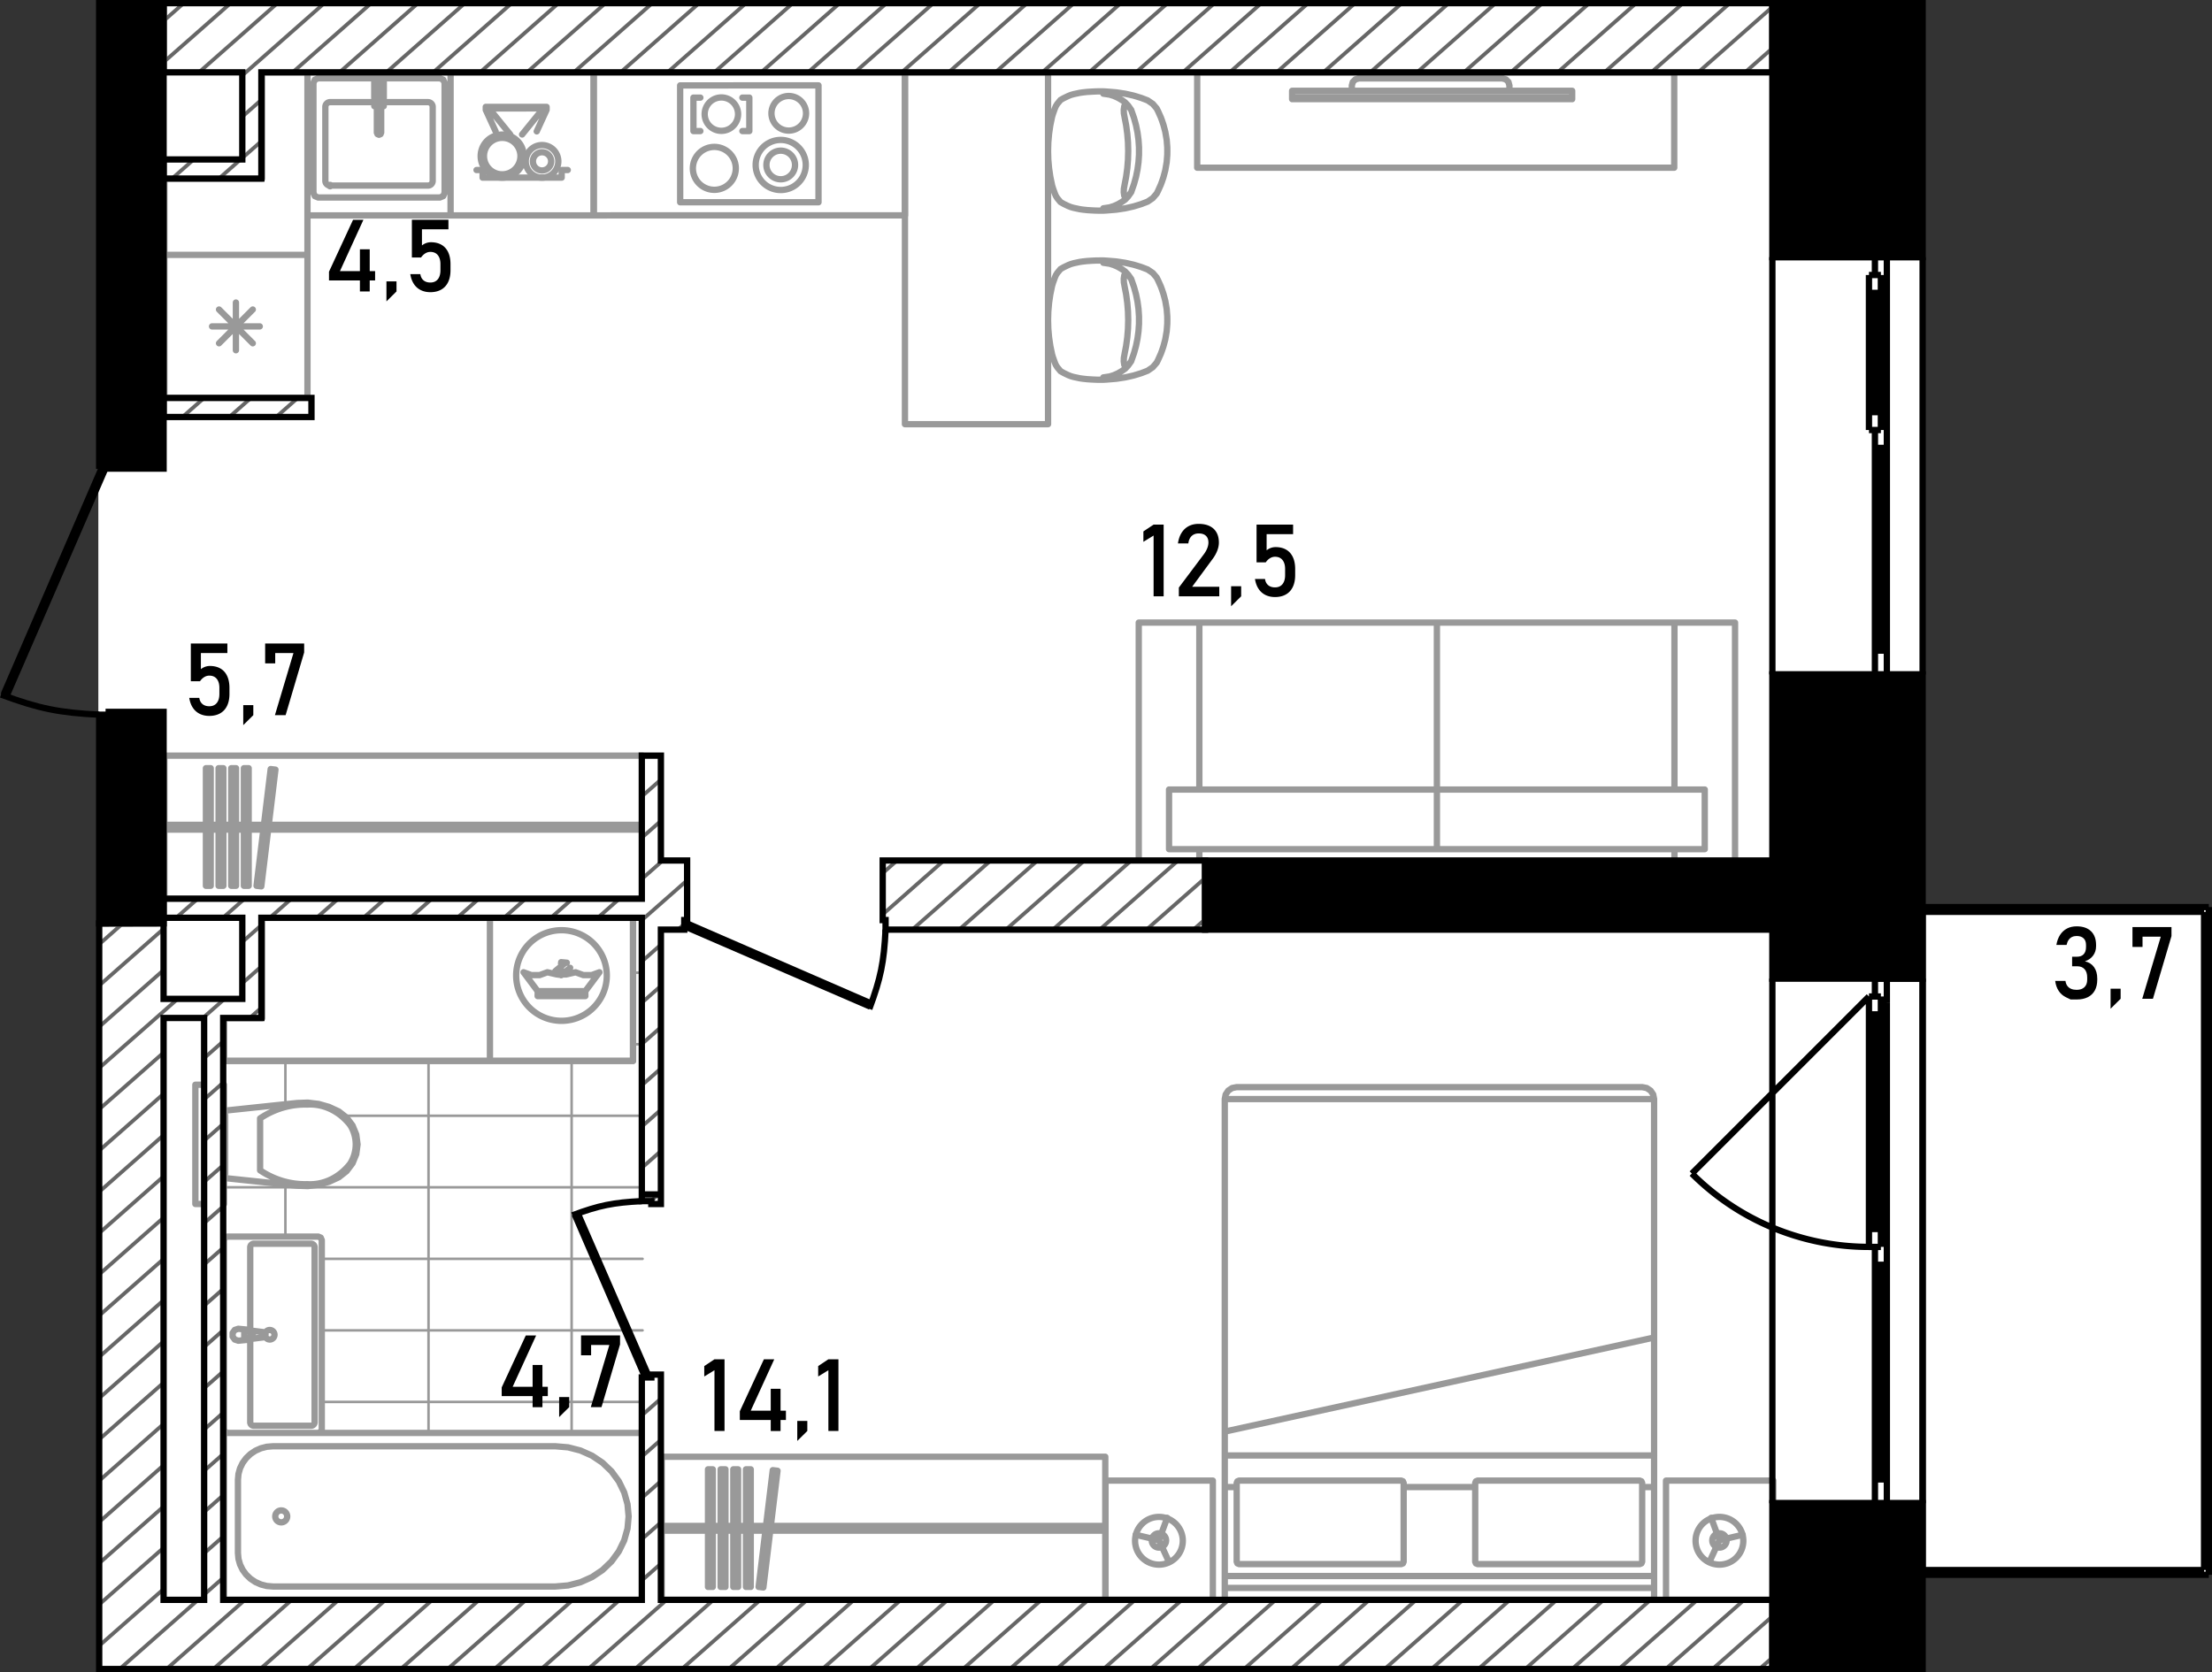 <svg version="1.1" id="_x32_52" xmlns="http://www.w3.org/2000/svg" x="0" y="0" viewBox="0 0 350.433 264.953" xml:space="preserve"><rect x="0" y="0" width="350.433" height="264.953" fill="#333333" stroke="none"/><style>.st0{fill-rule:evenodd;clip-rule:evenodd;fill:#fff}.st2{fill:none;stroke:#999;stroke-linecap:round;stroke-linejoin:round;stroke-miterlimit:3}.st2,.st4,.st5,.st7{fill-rule:evenodd;clip-rule:evenodd}.st5,.st7{fill:none;stroke:#000;stroke-miterlimit:3}.st7{stroke:#666;stroke-width:.6;stroke-miterlimit:22.926}</style><path class="st0" d="M349.663 144.12h-44.917V.5H15.579v263.822h289.167v-15.118h44.917z" id="fon"/><g id="mebel"><g id="mebel_6_"><path d="M50.978 222.132H101.8m-50.822-11.336H101.8m-50.822-11.335H101.8m-66.314-11.336H101.8m-47.216-11.336h47.215m-1.51-11.336h1.511m-1.511-11.336h1.511m-11.241 72.928v-58.947m-22.672 58.947v-58.947m-22.672 58.947v-.002m0-31.109v-8.257m0-12.728v-6.852" fill-rule="evenodd" clip-rule="evenodd" fill="none" stroke="#999" stroke-width=".4" stroke-linecap="round" stroke-linejoin="round" stroke-miterlimit="3"/><path class="st2" d="M50.477 187.726l1.645-.469m0-.001l1.551-.718m0 0l1.231-.968m0 0l.942-1.248m0 .001l.594-1.449m0-.001l.206-1.55m0 0l-.206-1.551m0 0l-.594-1.447m0 .001l-.942-1.249m0-.001l-1.231-.968m0 .001l-1.551-.719m0-.001l-1.645-.469m0 .001l-1.697-.207m0-.001l-1.71.06m0 0l-11.584 1.223m0 0v10.654m0 0l11.584 1.223m0 0l1.71.059m0 0l1.697-.207M41.206 177.207v4.116M41.206 181.323v4.116M55.474 178.26c.57.889.88 1.961.886 3.063M48.644 175.012c2.591-.165 5.106 1.031 6.83 3.248M41.206 177.207c2.253-1.506 4.828-2.266 7.437-2.195M48.644 187.635c-2.609.07-5.185-.689-7.437-2.195M55.474 184.387c-1.724 2.218-4.239 3.413-6.83 3.248M56.359 181.323a5.737 5.737 0 01-.886 3.063M35.486 176.676v9.295m0 0h.188m0 0v-9.295m0 0h-.188M35.486 190.769v-18.893M30.951 190.769v-18.893M35.486 190.769h-4.534M35.486 171.877h-4.534M35.486 253.495H101.8m0 0v-26.45m0 0H35.486m0 0v26.45M43.222 229.161l-.96.08m0 0l-.93.238m0 0l-.873.39m0 0l-.789.529m0 0l-.681.653m0 0l-.553.755m0 0l-.406.835m0 0l-.25.891m0 0l-.084.918m0 0v11.639m0 0l.084.919m0 0l.25.89m0 0l.406.836m0 0l.553.755m0 0l.681.652m0 0l.789.529m0 0l.873.389m0 0l.93.24m0 0l.96.08m0 0h44.763m0 0L90 251.21m0 0l1.953-.501m0 0l1.834-.819m0 0l1.658-1.11m0 0l1.429-1.369m0 0l1.161-1.587m0 0l.855-1.755m0 0l.523-1.87m0 0l.177-1.929m0 0l-.177-1.929m0 0l-.523-1.87m0 0l-.855-1.756m0 0l-1.161-1.586m0 0l-1.429-1.369m0 0l-1.658-1.111m0 0l-1.834-.818m0 0L90 229.33m0 0l-2.015-.169m0 0H43.222M45.498 240.271a.944.944 0 11-1.889 0 .944.944 0 011.889 0zM26.038 28.289V40.38m0 0H48.71m0 0V11.458m0 0h-7.179m0 0v16.831m0 0H26.038M166.037 67.209h-22.672m0 0V11.45m0 0h22.672m0 0v55.759M35.486 161.297v6.802m0 0h64.803m0 0v-22.672m0 0H41.532m0 0v15.87m0 0h-6.046M35.486 226.477v-29.976m0 .001l.166-.401m0-.001l.4-.166m0 0h14.359m0 0l.401.166m0 0l.166.401m0 .001v29.976m0-.001l-.166.401m0 .001l-.401.166m0-.001H36.052m0 0l-.4-.166m0 .001l-.166-.401M39.642 225.345v-13.166m0-1.379v-13.165M40.208 197.068h9.069M49.844 197.636v27.709M49.278 225.911h-9.069M39.642 197.636c0-.313.254-.567.566-.567M49.278 197.068c.312 0 .566.254.566.567M49.844 225.345a.567.567 0 01-.566.566M40.208 225.911a.567.567 0 01-.566-.566M43.488 211.49a.755.755 0 11-1.51 0 .755.755 0 011.51 0zM37.752 212.435l1.585-.151m0-.001l.36-.124m0 0l2-.25m0 .001l.265-.14m0 0l.105-.279m0-.001l-.105-.281m0 0l-.265-.139m0 .001l-2-.251m0-.001l-.36-.123m0 0l-1.585-.152m0 0l-.555.181m0 .001l-.343.473m0-.001v.584m0 .001l.343.471m0-.001l.555.181M38.694 210.976h.562M39.256 212.004h-.562M38.694 212.004v-1.028M39.256 210.976a.515.515 0 010 1.028M39.697 210.819a.797.797 0 010 1.34M170.07 41.715l.999-.214m0 0l.445-.064m0 0l.733-.081m0 0l.844-.05m-.001 0l.623-.028m.001 0l1.081-.005m0 0l.504.029m0 0l.721.057m0 0l.806.068m0 0l.495.072m0 0l.923.14m0 0l.427.093m-.001 0l.9.204m0 0l.474.14m.001 0l.758.236m0 0l1.008.385m0 0l.815.556m0 0l.617.719m-.001 0l.211.416m.001 0l.453 1.01m0 0l.182.496m0 0l.223.659m0 0l.295 1.104m0 0l.225 1.305m0 0l.091 1.156m0 0l.007.601m0 0l-.007.6m0 0l-.091 1.157m0 0l-.225 1.304m0 0l-.295 1.105m0 0l-.223.659m0 0l-.182.496m0 0l-.453 1.01m0 0l-.211.416m-.001 0l-.617.719m.001 0l-.815.556m0 0l-1.008.386m0 0l-.758.235m0 0l-.474.14m-.001 0l-.9.204m0 0l-.427.093m.001 0l-.923.141m0 0l-.495.071m0 0l-.806.068m0 0l-.721.058m0 0l-.504.028m0 0l-1.081-.005m0 0l-.623-.028m-.001 0l-.844-.05m.001 0l-.733-.081m0 0l-.445-.064m0 0l-.999-.214m0 0l-.396-.112m0 0l-.435-.168m-.001 0l-.721-.346m.001 0l-.503-.287m-.001 0l-.52-.625m.001 0l-.219-.352m-.001 0l-.16-.367m.001 0l-.295-.832m0 0l-.141-.456m0 0l-.283-1.358m0 0l-.201-1.37m-.001 0l-.121-1.381m.001 0l-.037-1.35m0 0l.037-1.351m0 0l.121-1.381m-.001 0l.201-1.37m.001 0l.283-1.357m0 0l.141-.456m0 0l.295-.832m0 0l.16-.367m-.001 0l.219-.352m.001 0l.52-.625m-.001 0l.503-.287m.001 0l.721-.346m-.001 0l.435-.169m.001 0l.396-.111M178.588 47.983l.111 1.365m0 0l.016.626m0 0l.021.744m0 0l-.021.744m0 0l-.016.626m0 0l-.111 1.366m0 0l-.187 1.371m0 0l-.211 1.092m0 0l-.142.774m0 0l-.019.56m0 0l.004.036m0 0l.076.524m0 0l.249.49m0 0l.354-.373m0 0l.492-.69m0 0l.457-1.311m0 0l.312-1.131m0 0l.234-1.151m0 0l.157-1.164m0 0l.079-1.175m0 0v-.588m0 0v-.588m0 0l-.079-1.173m0 0l-.157-1.165m0 0l-.234-1.152m0 0l-.312-1.131m0 0l-.457-1.31m0 0l-.492-.691m0 0l-.354-.373m0 0l-.249.491m0 0l-.076.524m0 0l-.004.036m0 0l.019.56m0 0l.142.774m0 0l.211 1.092m0 0l.187 1.371M177.738 42.653l.502.358M177.107 42.283l.632.37M176.459 41.994l.647.289M175.799 41.788l.66.206M174.794 41.637l1.005.151M178.24 43.012l.118.124M174.794 41.637v-.364M177.738 58.785l.502-.359M177.107 59.155l.632-.37M176.459 59.443l.647-.288M175.799 59.65l.66-.207M174.794 59.801l1.005-.15M178.24 58.426l.118-.124M174.794 59.801v.364M170.07 14.922l.999-.213m0 0l.445-.065m0 0l.733-.081m0 0l.844-.05m-.001 0l.623-.028m.001 0l1.081-.005m0 0l.504.029m0 0l.721.057m0 0l.806.069m0 0l.495.071m0 0l.923.141m0 0l.427.092m-.001 0l.9.204m0 0l.474.14m.001 0l.758.236m0 0l1.008.384m0 0l.815.557m0 0l.617.719m-.001 0l.211.416m.001 0l.453 1.01m0 0l.182.497m0 0l.223.658m0 0l.295 1.105m0 0l.225 1.304m0 0l.091 1.156m0 0l.007.601m0 0l-.007.601m0 0l-.091 1.157m0 0l-.225 1.303m0 0l-.295 1.105m0 0l-.223.659m0 0l-.182.497m0 0l-.453 1.009m0 0l-.211.416m-.001 0l-.617.719m.001 0l-.815.556m0 0l-1.008.386m0 0l-.758.235m0 0l-.474.14m-.001 0l-.9.204m0 0l-.427.093m.001 0l-.923.141m0 0l-.495.071m0 0l-.806.068m0 0l-.721.058m0 0l-.504.028m0 0l-1.081-.005m0 0l-.623-.028m-.001 0l-.844-.05m.001 0l-.733-.081m0 0l-.445-.064m0 0l-.999-.214m0 0l-.396-.112m0 0l-.435-.168m-.001 0l-.721-.346m.001 0l-.503-.287m-.001 0l-.52-.625m.001 0l-.219-.352m-.001 0l-.16-.367m.001 0l-.295-.832m0 0l-.141-.456m0 0l-.283-1.357m0 0l-.201-1.371m-.001 0l-.121-1.381m.001 0l-.037-1.35m0 0l.037-1.351m0 0l.121-1.381m-.001 0l.201-1.37m.001 0l.283-1.357m0 0l.141-.455m0 0l.295-.833m0 0l.16-.366m-.001 0l.219-.353m.001 0l.52-.625m-.001 0l.503-.287m.001 0l.721-.346m-.001 0l.435-.169m.001 0l.396-.111M178.588 21.19l.111 1.365m0 0l.016.626m0 0l.021.744m0 0l-.021.744m0 0l-.016.626m0 0l-.111 1.366m0 0l-.187 1.371m0 0l-.211 1.092m0 0l-.142.774m0 0l-.019.56m0 0l.004.036m0 0l.076.524m0 0l.249.49m0 0l.354-.372m0 0l.492-.691m0 0l.457-1.311m0 0l.312-1.131m0 0l.234-1.15m0 0l.157-1.165m0 0l.079-1.174m0 0v-.589m0 0v-.588m0 0l-.079-1.173m0 0l-.157-1.165m0 0l-.234-1.151m0 0l-.312-1.132m0 0l-.457-1.309m0 0l-.492-.692m0 0l-.354-.373m0 0l-.249.491m0 0l-.076.524m0 0l-.004.036m0 0l.019.56m0 0l.142.774m0 0l.211 1.092m0 0l.187 1.371M177.738 15.86l.502.359M177.107 15.49l.632.37M176.459 15.201l.647.289M175.799 14.995l.66.206M174.794 14.844l1.005.151M178.24 16.22l.118.123M174.794 14.844v-.364M177.738 31.992l.502-.359M177.107 32.361l.632-.369M176.459 32.651l.647-.29M175.799 32.857l.66-.206M174.794 33.008l1.005-.15M178.24 31.633l.118-.124M174.794 33.008v.364M48.71 63.052V40.38m0 0H26.038m0 0v22.672m0 0H48.71M33.596 51.717h7.557M34.703 54.389l5.343-5.345M37.374 55.495v-7.558M40.046 54.389l-5.344-5.345M50.41 31.296h19.271m0 0l.535-.222m0 0l.221-.534m0 0V13.158m0 0l-.221-.534m0 0l-.535-.222m0 0H50.41m0 0l-.534.222m0 0l-.222.534m0 0V30.54m0 0l.222.534m0 0l.534.222M48.71 34.13h22.672M48.71 11.458h22.672M48.71 34.13V11.458M71.382 34.13V11.458M52.3 29.406h15.492M68.548 28.651V16.936M67.792 16.182H52.3M51.544 16.936v11.715M52.3 29.406h.108a.108.108 0 00-.216 0 .108.108 0 00.216 0H52.3zM68.548 28.651a.755.755 0 01-.756.755M67.792 16.182c.418 0 .756.338.756.755M51.544 16.936c0-.417.339-.755.756-.755M52.3 29.406a.756.756 0 01-.756-.755M59.706 21.013l.101.24m0 .001l.24.1m0 0l.24-.101m0-.001l.1-.241m0 .001v-7.476m0 0l-.101-.24m0 0l-.24-.099m0 0l-.24.099m0 0l-.1.24m0 0v7.478M59.292 15.463h.414m0 0v-1.927m0 0l.1-.24m0 0l.24-.1m0 0l.24.1m0 0l.101.24m0 0v1.927m0 0h.414m0 0v-2.456m0 0h-1.509m0 0v2.456M59.302 16.823h.404m0 0v-1.322m0 0h-.404m0 0v1.322M60.79 16.823v-1.322m0 0h-.403m0 0v1.322m0 0h.403M71.385 34.13l22.672-.002M71.382 11.458l22.672-.002M71.385 34.13l-.003-22.672M94.057 34.128l-.003-22.672M129.67 32.046l-21.916.002m0 0l-.002-18.516m0 0l21.916-.002m0 0l.002 18.516M118.71 20.767v-5.299M118.71 15.468h-1.096M118.71 20.767h-1.096M109.857 20.767l-.001-5.299M110.951 15.469h-1.096M110.952 20.767h-1.096M127.696 17.9a2.74 2.74 0 11-5.479 0 2.74 2.74 0 015.479 0zM127.653 26.14a3.968 3.968 0 11-7.936 0 3.968 3.968 0 017.936 0z"/><path class="st2" d="M125.953 26.14a2.267 2.267 0 11-4.534 0 2.267 2.267 0 114.534 0zM116.928 18.087a2.645 2.645 0 11-5.29 0 2.645 2.645 0 015.29 0zM116.567 26.678a3.4 3.4 0 11-6.8-.001 3.4 3.4 0 016.8.001zM143.368 34.122l-49.312.006M143.366 11.45l-49.313.006M143.368 34.122l-.002-22.672M94.057 34.128l-.003-22.672M150.356 264.453h-22.672M173.028 264.453h-22.673M173.028 264.453h85.884M96.132 154.57a7.179 7.179 0 11-14.358 0 7.179 7.179 0 1114.358 0zM82.974 24.734a3.41 3.41 0 11-6.822 0 3.41 3.41 0 016.822 0z"/><path class="st2" d="M82.454 24.734a2.891 2.891 0 11-5.782-.002 2.891 2.891 0 015.782.002zM88.451 25.565a2.579 2.579 0 01-2.58 2.579 2.579 2.579 0 110-5.159 2.58 2.58 0 012.58 2.58z"/><path class="st2" d="M87.317 25.565a1.445 1.445 0 11-2.89 0 1.445 1.445 0 012.89 0zM194.033 174.143h68.016m-.001 0v75.572m0 .001h-68.016m.001 0v-75.572M195.922 172.255h64.236m0 0l.723.144m0 0l.613.409m0 0l.41.613m0 0l.144.723m0 0h-68.016m0 0l.144-.723m0 0l.41-.613m0 0l.612-.409m0 0l.724-.144M194.033 253.495h68.016m-.001 0v-3.779m0 0h-68.016m.001 0v3.779M262.048 253.495h-68.016m0 0v-1.89m0 0h68.016m0 0v1.89M263.938 253.495h17.003m0 0v-18.893m0 0h-17.003m0 0v18.893M192.143 253.495h-17.004m0 0v-18.893m0 0h17.004m0 0v18.893M234.086 247.827h25.694m0 0l.268-.11m0 0l.11-.268m0 0v-12.47m0 0l-.11-.266m0 0l-.268-.111m0 0h-25.694m0 0l-.268.111m0 0l-.11.266m0 0v12.47m0 0l.11.268m0 0l.268.11M221.994 247.827H196.3m0 0l-.268-.11m0 0l-.11-.268m0 0v-12.47m0 0l.11-.266m0 0l.268-.111m0 0h25.694m0 0l.268.111m.001 0l.11.266m-.001 0v12.47m0 0l-.11.268m.001 0l-.268.11M194.033 235.626h1.889M222.372 235.626h11.336M260.158 235.626h1.89M194.033 230.616h68.016m-.001 0V211.93m0 0l-68.016 14.907m.001 0v3.779M26.038 119.731v22.672m0 0H101.8m0 0v-22.672m0 0H26.038M101.8 131.445v-.756m0 0H26.038m0 0v.756m0 0H101.8M32.625 121.724v18.626m0 .001h.756m0 0v-18.626m0-.001h-.756M34.63 121.724v18.626m0 .001h.756m0 0v-18.626m0-.001h-.756M36.635 121.724v18.626m0 .001h.756m0 0v-18.626m0-.001h-.756M38.639 121.724v18.626m0 .001h.756m0 0v-18.626m0-.001h-.756M42.885 121.86l-2.241 18.49m0 0l.75.091m0 0l2.241-18.491m0 0l-.75-.09M104.823 230.823v22.672m0 0h70.279m-.001 0v-22.672m0 0h-70.279M175.139 242.537v-.756m0 0h-70.316m0 0v.756m0 0h70.316M112.165 232.816v18.626m0 0h.756m0 0v-18.626m0 0h-.756M114.17 232.816v18.626m0 0h.756m0 0v-18.626m0 0h-.756M116.175 232.816v18.626m0 0h.756m0 0v-18.626m0 0h-.756M118.179 232.816v18.626m0 0h.756m0 0v-18.626m0 0h-.756M122.425 232.951l-2.241 18.491m0 0l.75.091m0 0l2.242-18.491m0 0l-.751-.091M265.236 11.458v15.114m0 0h-75.572m0 0V11.458m0 0h75.572M204.702 15.41v-1.02m0 0h44.368m0 0v1.02m0 0h-44.368M214.163 14.391v-.833m0 0l.151-.566m0-.001l.415-.415m0 0l.568-.152m0 .001h22.698m0 0l.567.152m0-.001l.415.415m0 0l.152.566m0 .001v.833m0 0h-24.966M204.702 15.708v-.298m0 0h44.368m0 0v.298m0 0h-44.368M82.944 154.054l1.233.449m.001 0h1.313m0 0l1.232-.449m0 0l1.474.342m0 .001h1.513m0 0l1.472-.342m0-.001l1.236.45m0 .001h1.313m0 0l1.235-.45m0-.001l-2.232 2.987m0 .001h-7.558m0 0l-2.231-2.987M85.176 157.304h7.558m0 0v-.262m0 0h-7.558m0 0v.262M85.176 157.827h7.558m0 0v-.262m0 0h-7.558m0 0v.262M89.796 152.54l-.891-.086m0 0l-.021.227m0 0l.476.045m0 0l-1.383 1.142m0 0l.126.152m0 0l.642-.529m0 0l.068.08m0 0l-.741.612m0 0l.121.146m0 0l.74-.611m0 0l.081.097m0 0l-.602.497m0 0l.108.13m0 0l.601-.497m0 0l.08.098m0 0l-.414.343m0 0l.115.139m0 0l1.422-1.174M77.617 145.427h22.671m0 0v22.672m0 0H77.617m0 0v-22.672M75.494 26.941h.963m0 0v1.204m0 0l12.524-.001m0 0V26.94m0 0h.964M76.957 16.937l9.634-.001m0 0v.478m0 0h-.723m0 0v-.238m0 0l-8.188.001m0 0v.238m0 0h-.723m0 0v-.478M76.957 17.415l.047.104m.048.103l.047.103m.046.103l.048.103m.047.103l.047.104m.047.102l.047.103m.048.103l.047.104m.047.102l.047.103m.047.103l.047.104m.048.102l.047.104m.047.103l.047.103m.047.104l.047.102m.047.104l.048.102m.047.104l.048.102m.047.104l.046.103m.047.103l.047.103m.048.103l.047.103m.047.103l.048.103M86.591 17.414l-.048.104m-.047.103l-.047.103m-.046.103l-.047.103m-.048.103l-.047.103m-.047.103l-.048.104m-.047.102l-.047.104m-.046.102l-.048.104m-.047.102l-.047.104m-.047.102l-.048.104m-.047.103l-.047.103m-.047.104l-.047.102m-.047.104l-.048.102m-.047.104l-.047.103m-.047.103l-.047.103m-.047.103l-.047.103m-.047.103l-.048.103m-.047.104l-.047.102M76.957 17.415h.078m.113 0h.114m.113 0h.113m.114 0h.078m0 0l.041.052m.072.088l.071.088m.072.087l.071.089m.072.088l.071.088m.072.088l.071.088m.071.088l.072.088m.071.088l.072.087m.071.088l.072.088m.071.089l.071.088m.072.088l.072.088m.071.088l.071.088m.072.087l.071.089m.072.088l.071.088m.072.088l.071.088m.071.088l.073.088m.071.088l.071.087m.071.089l.072.087m.071.089l.071.088m.073.088l.071.088m.071.088l.071.088m.072.087l.072.089m.071.088l.072.088m.071.088l.042.052M86.591 17.414h-.078m-.113 0h-.114m-.113 0h-.113m-.114 0h-.078m0 0l-.042.052m-.071.088l-.071.088m-.072.088l-.071.088m-.072.088l-.071.088m-.072.088l-.071.088m-.071.089l-.072.087m-.071.089l-.072.087m-.071.088l-.072.088m-.071.088l-.071.088m-.072.088l-.071.088m-.072.088l-.071.088m-.072.088l-.071.088m-.071.088l-.072.088m-.072.088l-.071.088m-.071.088l-.072.089m-.071.087l-.072.088m-.071.088l-.072.088m-.071.088l-.071.088m-.072.088l-.072.089m-.071.088l-.071.087m-.072.088l-.071.088m-.071.088l-.072.089m-.072.088l-.041.051M41.531 145.427h36.086m.001 0v22.672m0 0H35.485m0 0v-6.802m0 0h6.046m0 0v-15.87M276.18 244.049a3.78 3.78 0 11-7.558-.002 3.78 3.78 0 017.558.002z"/><path class="st2" d="M273.534 244.049a1.134 1.134 0 11-2.267.001 1.134 1.134 0 012.267-.001zM187.382 244.049a3.78 3.78 0 11-7.558-.002 3.78 3.78 0 017.558.002z"/><path class="st2" d="M184.737 244.049a1.134 1.134 0 11-2.267.001 1.134 1.134 0 012.267-.001zM276.08 243.188l-3.679.86m0 0l-1.584 3.431m0 0l1.584-3.431m0 0l-1.306-3.546M179.924 243.188l3.68.86m0 0l1.583 3.431m0 0l-1.583-3.431m0 0l1.305-3.546M190.003 136.437v-1.89m0 .001h75.271m0 0v1.89m0-.001h-75.271M190.003 98.651h37.636m-.001 0v26.45m0 0h-37.636m.001 0v-26.45M227.639 98.651h37.635m-.001 0v26.45m0 0h-37.635m.001 0v-26.45M265.273 98.651h9.598m0 0v37.787m0 0h-9.598m0 0v-1.89m0-9.446V98.651M180.405 98.651h9.598m0 0v26.451m0 9.446v1.89m0 0h-9.598m0 0V98.651M227.639 134.548v-9.447m0 0h42.434m0 0v9.447m0 0h-42.434M227.639 134.548v-9.447m0 0h-42.435m0 0v9.447m0 0h42.435"/></g></g><g id="walls_1_"><path d="M137.718 159.857c1.817-4.87 2.313-7.367 2.578-12.558" fill="none" stroke="#000" stroke-miterlimit="3"/><path class="st4" d="M137.675 159.957l.6-1.388-29.418-12.782h-.453v1.512z"/><path class="st5" d="M90.67 192.574c4.269-1.593 6.457-2.025 11.007-2.258"/><path class="st4" d="M90.586 192.61l11.091 25.647h1.512v-.453L91.973 192.01zM.174 110.056l1.269.55L17.225 74.25v-.453h-1.512L.174 109.729z"/><path class="st5" d="M.174 110.054c5.94 2.208 9.164 2.866 15.539 3.191"/><g><path class="st5" d="M297.033 40.741h-16.248M304.589 40.741h-5.667M298.922 40.741h-1.89M297.033 106.867h-16.248M304.589 106.867h-5.667M298.922 106.867h-1.89M304.589 106.867V40.741M280.785 106.867V40.741M297.033 106.867v-3.778M297.033 103.089h1.89M298.922 103.089v3.778M298.922 69.081v1.89M298.922 70.97h-1.89M297.033 70.97v-1.89M297.977 103.089V70.971M297.033 103.089V70.971M298.922 70.97v32.118M297.033 69.081v-.944M297.033 68.136h.944M297.977 68.136v-.945M297.977 67.191h.945M298.922 67.191v1.89M298.922 40.741v3.778M298.922 44.519h-.945M297.977 44.519v-.944M297.977 43.575h-.944M297.033 43.575v-2.834M298.922 44.519v22.672M296.087 65.303V46.409M296.087 68.136v-2.833M296.087 65.303h1.89M297.977 65.303v2.834M297.977 68.136h-1.89M297.977 43.575v2.834M297.977 46.409h-1.89M296.087 46.409v-2.834M296.087 43.575h1.89M297.977 46.409v18.894M296.087 65.303V46.409M297.033 65.303V46.409M298.922 106.867h-1.89M298.922 106.867h-1.89M304.589 106.867h-5.667M297.033 106.867h-16.248M298.922 40.741h-1.89M298.922 40.741h-1.89M304.589 40.741h-5.667M297.033 40.741h-16.248"/><g><path class="st5" d="M304.589 155.06h-5.667M298.922 155.06h-1.89M297.033 238.19h-16.248M304.589 238.19h-5.667M298.922 238.19h-1.89M304.589 238.19v-83.13M280.785 238.19v-83.13M297.033 238.19v-3.778M297.033 234.412h1.89M298.922 234.412v3.778M298.922 198.515v1.889M298.922 200.404h-1.89M297.033 200.404v-1.889M297.977 234.412v-34.008M297.033 234.412v-34.008M298.922 200.404v34.008M297.033 198.515v-.945M297.033 197.57h.944M297.977 197.57v-.944M297.977 196.626h.945M298.922 196.626v1.89M298.922 155.06v3.779M298.922 158.84h-.945M297.977 158.84v-.945M297.977 157.894h-.944M297.033 157.894v-2.834M296.087 157.894l-28.055 28.056M298.922 158.84v37.786M296.087 194.736v-34.008M296.087 197.57v-2.834M296.087 194.736h1.89M297.977 194.736v2.834M297.977 197.57h-1.89M297.977 157.894v2.834M297.977 160.728h-1.89M296.087 160.728v-2.834M296.087 157.894h1.89M297.977 160.728v34.008M296.087 194.736v-34.008M297.033 194.736v-34.008M296.087 197.57a39.68 39.68 0 01-28.055-11.62M298.922 238.19h-1.89M298.922 238.19h-1.89M304.589 238.19h-5.667M297.033 238.19h-16.248M298.922 155.06h-1.89M298.922 155.06h-1.89M304.589 155.06h-5.667"/></g><g><path class="st5" d="M304.589 143.725h45.344m0 0v105.802m0-.001h-45.344m0 0V143.725M349.177 248.77h-44.588m0 0V144.48m0 0h44.588m0 0v104.29"/></g></g><path class="st0" d="M49.343 66.075H25.915v-3.023h23.428v3.023zm30.984 198.378H15.713V146.3h10.202v11.974h12.47v-12.849h-12.47v-3.022h75.762v-22.672h3.023v16.611h4.157v9.446h-.453v1.512h-3.703v41.957h-3.023v-43.832h-60.27v15.871h-6.046v92.199h66.315v-35.237h1.511v-.453h1.512v35.69h176.084v10.958H80.327zM38.385 11.639v-.181h-12.47V.5h254.869v10.958H41.408v16.831H25.915v-3.022h12.47V11.639zm102.968 124.703h-1.512v9.446h.453v1.512h50.62v-10.958h-49.561zM25.915 161.296v92.199h6.424v-92.199h-6.424zm78.785 29.473v-1.512h-3.023v1.059h1.511v.453h1.512z"/><path d="M304.589 264.453h-23.805v-26.262h23.805v26.262h0zM15.713 146.325v-33.078h1.512v-.454h8.69V146.3c-3.42 0-6.811.012-10.202.025h0zm175.201-9.983h89.87v-29.474h23.805v48.193h-23.805V147.3h-89.87v-10.958h0zM25.915.5v73.751h-8.69v-.453h-1.512V.5h10.202zm278.674 0v40.242h-23.805V.5h23.805z" fill-rule="evenodd" clip-rule="evenodd" stroke="#000" stroke-miterlimit="3"/><g><path class="st7" d="M29.113.497l-3.28 2.89M36.543.497l-10.71 9.43M43.963.497l-12.44 10.96M51.383.497l-13.08 11.53M41.323 15.897l-3.02 2.66M30.693 25.267l-3.43 3.02M58.813.497l-12.45 10.96M41.323 22.447l-3.02 2.66M38.113 25.267l-3.42 3.02M66.233.497l-12.44 10.96M73.653.497l-12.44 10.96M81.073.497l-12.44 10.96M88.493.497l-12.44 10.96M95.923.497l-12.44 10.96M32.343 63.047l-3.44 3.03M103.343.497l-12.44 10.96M39.763 63.047l-3.44 3.03M110.763.497l-12.44 10.96M47.183 63.047l-3.44 3.03M118.193.497l-12.44 10.96M125.603.497l-12.44 10.96M133.033.497l-12.44 10.96M140.453.497l-12.44 10.96M147.873.497l-12.44 10.96M155.303.497l-12.45 10.96M162.723.497l-12.44 10.96M170.143.497l-12.45 10.96M177.563.497l-12.44 10.96M19.473 146.297l-3.84 3.39M184.983.497l-12.44 10.96M25.833 147.237l-10.2 8.99M31.323 142.407l-3.43 3.02M192.413.497l-12.44 10.96M38.743 142.407l-3.43 3.02M25.833 153.777l-10.2 8.99M199.833.497l-12.44 10.96M46.163 142.407l-3.43 3.02M28.153 158.277l-12.52 11.02M41.323 146.667l-3.02 2.66M207.253.497l-12.44 10.96M53.583 142.407l-3.43 3.02M25.833 166.857l-10.2 8.98M35.573 158.277l-3.43 3.02M41.323 153.207l-3.02 2.66M214.683.497l-12.44 10.96M61.003 142.407l-3.43 3.02M41.323 159.747l-1.76 1.55M25.833 173.387l-10.2 8.99M35.283 165.067l-3.03 2.67M222.093.497l-12.44 10.96M68.423 142.407l-3.42 3.02M25.833 179.927l-10.2 8.99M35.283 171.607l-3.03 2.67M229.523.497l-12.44 10.96M75.853 142.407l-3.43 3.02M25.833 186.467l-10.2 8.99M35.283 178.147l-3.03 2.67M236.943.497l-12.44 10.96M104.613 123.607l-3.02 2.66M35.283 184.687l-3.03 2.66M25.833 193.007l-10.2 8.99M83.273 142.407l-3.43 3.02M244.363.497l-12.44 10.96M104.613 130.147l-3.02 2.66M35.283 191.217l-3.03 2.67M25.833 199.547l-10.2 8.98M90.693 142.407l-3.43 3.02M251.793.497l-12.44 10.96M105.013 136.337l-3.42 3.01M35.283 197.767l-3.03 2.67M25.833 206.087l-10.2 8.99M98.123 142.407l-3.43 3.02M259.213.497l-12.44 10.96M108.773 139.557l-7.18 6.32M25.833 212.617l-10.2 8.99M35.283 204.297l-3.03 2.67M266.633.497l-12.45 10.96M35.283 210.837l-3.03 2.67M104.613 149.757l-3.02 2.66M25.833 219.157l-10.2 8.99M108.323 146.487l-.91.81M274.053.497l-12.44 10.96M35.283 217.377l-3.03 2.66M104.613 156.297l-3.02 2.66M25.833 225.697l-10.2 8.99M280.703 1.177l-11.67 10.28M280.703 7.717l-4.24 3.74M25.833 232.237l-10.2 8.99M104.613 162.837l-3.02 2.66M35.283 223.917l-3.03 2.67M142.123 136.337l-2.37 2.09M25.833 238.777l-10.2 8.99M104.613 169.377l-3.02 2.66M35.283 230.457l-3.03 2.67M25.833 245.317l-10.2 8.98M104.613 175.917l-3.02 2.66M149.543 136.337l-9.79 8.63M35.283 236.987l-3.03 2.67M25.833 251.857l-10.2 8.98M104.613 182.457l-3.02 2.66M156.963 136.337l-12.44 10.96M35.283 243.527l-3.03 2.67M31.383 253.497l-12.44 10.96M164.383 136.337l-12.44 10.96M104.613 188.987l-.3.27-1.21 1.06M35.283 250.067l-3.03 2.67M38.813 253.497l-12.44 10.96M171.803 136.337l-12.44 10.96M46.233 253.497l-12.44 10.96M179.233 136.337l-12.44 10.96M53.653 253.497l-12.44 10.96M186.653 136.337l-12.44 10.96M61.083 253.497l-12.45 10.96M190.833 139.197l-9.2 8.1M190.833 145.737l-1.77 1.56M68.503 253.497l-12.44 10.96M104.613 221.687l-3.02 2.66M75.923 253.497l-12.44 10.96M104.613 228.217l-3.02 2.66M83.343 253.497l-12.44 10.96M104.613 234.757l-3.02 2.66M90.763 253.497l-12.44 10.96M104.613 241.297l-3.02 2.66M98.183 253.497l-12.44 10.96M104.613 247.837l-3.02 2.66M105.613 253.497l-12.44 10.96M113.033 253.497l-12.44 10.96M120.463 253.497l-12.45 10.96M127.873 253.497l-12.44 10.96M135.303 253.497l-12.44 10.96M142.723 253.497l-12.44 10.96M150.143 253.497l-12.44 10.96M157.573 253.497l-12.45 10.96M164.993 253.497l-12.44 10.96M172.413 253.497l-12.44 10.96M179.833 253.497l-12.44 10.96M187.253 253.497l-12.44 10.96M194.683 253.497l-12.45 10.96M202.103 253.497l-12.44 10.96M209.523 253.497l-12.44 10.96M216.943 253.497l-12.44 10.96M224.363 253.497l-12.44 10.96M231.793 253.497l-12.44 10.96M239.213 253.497l-12.44 10.96M246.633 253.497l-12.44 10.96M254.063 253.497l-12.44 10.96M261.483 253.497l-12.44 10.96M268.903 253.497l-12.45 10.96M276.323 253.497l-12.44 10.96M280.703 256.177l-9.4 8.28M280.703 262.717l-1.98 1.74"/></g><path d="M49.343 66.075H25.915v-3.023h23.428v3.023h0zm30.984 198.378H15.713V146.3h10.202v11.974h12.47v-12.849h-12.47v-3.022h75.762v-22.672h3.023v16.611h4.157v9.446h-.453v1.512h-3.703v41.957h-3.023v-43.832h-60.27v15.871h-6.046v92.199h66.315v-35.237h1.511v-.453h1.512v35.69h176.084v10.958H80.327h0zM38.385 11.639v-.181h-12.47V.5h254.869v10.958H41.408v16.831H25.915v-3.022h12.47V11.639h0zm102.968 124.703h49.561V147.3h-50.62v-1.512h-.453v-9.446h1.512zM25.915 161.296v92.199h6.424v-92.199h-6.424 0zm78.785 29.473v-1.512h-3.023v1.059h1.511v.453h1.512z" fill-rule="evenodd" clip-rule="evenodd" fill="none" stroke="#000" stroke-miterlimit="22.926"/></g><g id="sizes"><path d="M114.782 226.736h-1.594v-9.625l-1.617.992v-1.648l1.617-1.078h1.594v11.359zM117.204 223.611l3.813-8.227h1.641l-3.719 8.133h5.57v1.477h-7.305v-1.383zm4.899-3.554h1.555v6.688h-1.555v-6.688zM126.306 225.143h1.594v1.594l-1.594 1.578v-3.172zM132.829 226.736h-1.594v-9.625l-1.617.992v-1.648l1.617-1.078h1.594v11.359zM184.35 94.484h-1.594v-9.625l-1.617.992v-1.648l1.617-1.078h1.594v11.359zM186.756 93.101l3.961-5.281c.229-.302.407-.616.535-.941s.191-.629.191-.91v-.016c0-.453-.133-.805-.398-1.055s-.644-.375-1.133-.375c-.464 0-.839.137-1.125.41s-.461.66-.523 1.16v.008h-1.648v-.008c.094-.651.285-1.207.574-1.668s.663-.813 1.121-1.055.987-.363 1.586-.363c.677 0 1.255.116 1.734.348s.844.569 1.094 1.012.375.977.375 1.602v.008c0 .401-.083.82-.25 1.258s-.398.859-.695 1.266l-3.289 4.469h4.297v1.516h-6.406v-1.385zM195.037 92.89h1.594v1.594l-1.594 1.578V92.89zM200.463 94.265c-.445-.224-.808-.55-1.086-.977s-.465-.94-.559-1.539v-.008h1.594v.008c.058.417.224.741.5.973s.636.348 1.078.348c.511 0 .905-.171 1.184-.512s.418-.821.418-1.441v-.953c0-.614-.14-1.093-.418-1.434s-.673-.512-1.184-.512c-.276 0-.542.078-.797.234s-.479.375-.672.656h-1.453v-5.984h5.789v1.516h-4.195v2.555a2.275 2.275 0 011.414-.508c.656 0 1.218.136 1.684.406s.82.667 1.063 1.188.363 1.148.363 1.883v.953c0 .734-.125 1.362-.375 1.883s-.614.918-1.094 1.191-1.055.41-1.727.41c-.573 0-1.082-.112-1.527-.336z"/><g><path d="M31.627 113.099c-.445-.224-.808-.55-1.086-.977s-.465-.94-.559-1.539v-.008h1.594v.008c.058.417.224.741.5.973.276.231.636.348 1.078.348.511 0 .905-.171 1.184-.512s.418-.821.418-1.441v-.953c0-.614-.14-1.093-.418-1.434s-.673-.512-1.184-.512c-.276 0-.542.078-.797.234s-.479.375-.672.656h-1.453v-5.984h5.789v1.516h-4.195v2.555a2.275 2.275 0 011.414-.508c.656 0 1.218.136 1.684.406s.82.667 1.063 1.188.363 1.148.363 1.883v.953c0 .734-.125 1.362-.375 1.883s-.614.918-1.094 1.191-1.055.41-1.727.41c-.573 0-1.082-.112-1.527-.336zM38.537 111.724h1.594v1.594l-1.594 1.578v-3.172zM48.186 103.38l-2.938 9.938h-1.695l2.938-9.844H43.6v1.633h-1.594v-3.148h6.18v1.421z"/></g><g><path d="M52.119 43.054l3.813-8.227h1.641l-3.719 8.133h5.57v1.477h-7.305v-1.383zm4.899-3.555h1.555v6.688h-1.555v-6.688zM61.221 44.585h1.594v1.594l-1.594 1.578v-3.172zM66.647 45.96c-.445-.224-.808-.55-1.086-.977s-.465-.94-.559-1.539v-.008h1.594v.008c.058.417.224.741.5.973s.636.348 1.078.348c.511 0 .905-.171 1.184-.512s.418-.821.418-1.441v-.953c0-.614-.14-1.093-.418-1.434s-.673-.512-1.184-.512c-.276 0-.542.078-.797.234s-.479.375-.672.656h-1.453V34.82h5.789v1.516h-4.195v2.555a2.275 2.275 0 011.414-.508c.656 0 1.218.136 1.684.406s.82.667 1.063 1.188.363 1.148.363 1.883v.953c0 .734-.125 1.362-.375 1.883s-.614.918-1.094 1.191-1.055.41-1.727.41c-.573-.001-1.082-.113-1.527-.337z"/></g><g><path d="M328.045 158.372l-.727-.348c-.485-.232-.874-.567-1.168-1.008s-.48-.97-.559-1.59h1.625c.047.323.148.589.305.797s.358.363.605.465.538.152.871.152c.526 0 .935-.141 1.227-.422s.438-.677.438-1.188v-.344c0-.567-.138-1.007-.414-1.316s-.667-.465-1.172-.465h-.805v-1.516h.805c.442 0 .786-.133 1.031-.398s.367-.641.367-1.125v-.352c0-.448-.129-.794-.387-1.039s-.624-.367-1.098-.367c-.271 0-.513.051-.727.152s-.395.258-.543.469-.257.476-.324.793h-1.617c.104-.62.301-1.151.59-1.594s.655-.778 1.098-1.008.95-.344 1.523-.344c.979 0 1.737.258 2.273.773s.805 1.242.805 2.18v.188c0 .567-.153 1.063-.461 1.484s-.742.729-1.305.922c.62.136 1.101.44 1.441.914s.512 1.078.512 1.813v.188c0 .661-.128 1.227-.383 1.695s-.626.825-1.113 1.07-1.074.367-1.762.367l-.951.002zM334.365 156.661h1.594v1.594l-1.594 1.578v-3.172zM344.014 148.317l-2.938 9.938h-1.695l2.938-9.844h-2.891v1.633h-1.594v-3.148h6.18v1.421z"/></g><g><path d="M79.481 219.833l3.813-8.227h1.641l-3.719 8.133h5.57v1.477h-7.305v-1.383zm4.898-3.555h1.555v6.688h-1.555v-6.688zM88.582 221.364h1.594v1.594l-1.594 1.578v-3.172zM98.231 213.02l-2.938 9.938h-1.695l2.938-9.844h-2.891v1.633h-1.594v-3.148h6.18v1.421z"/></g></g></svg>